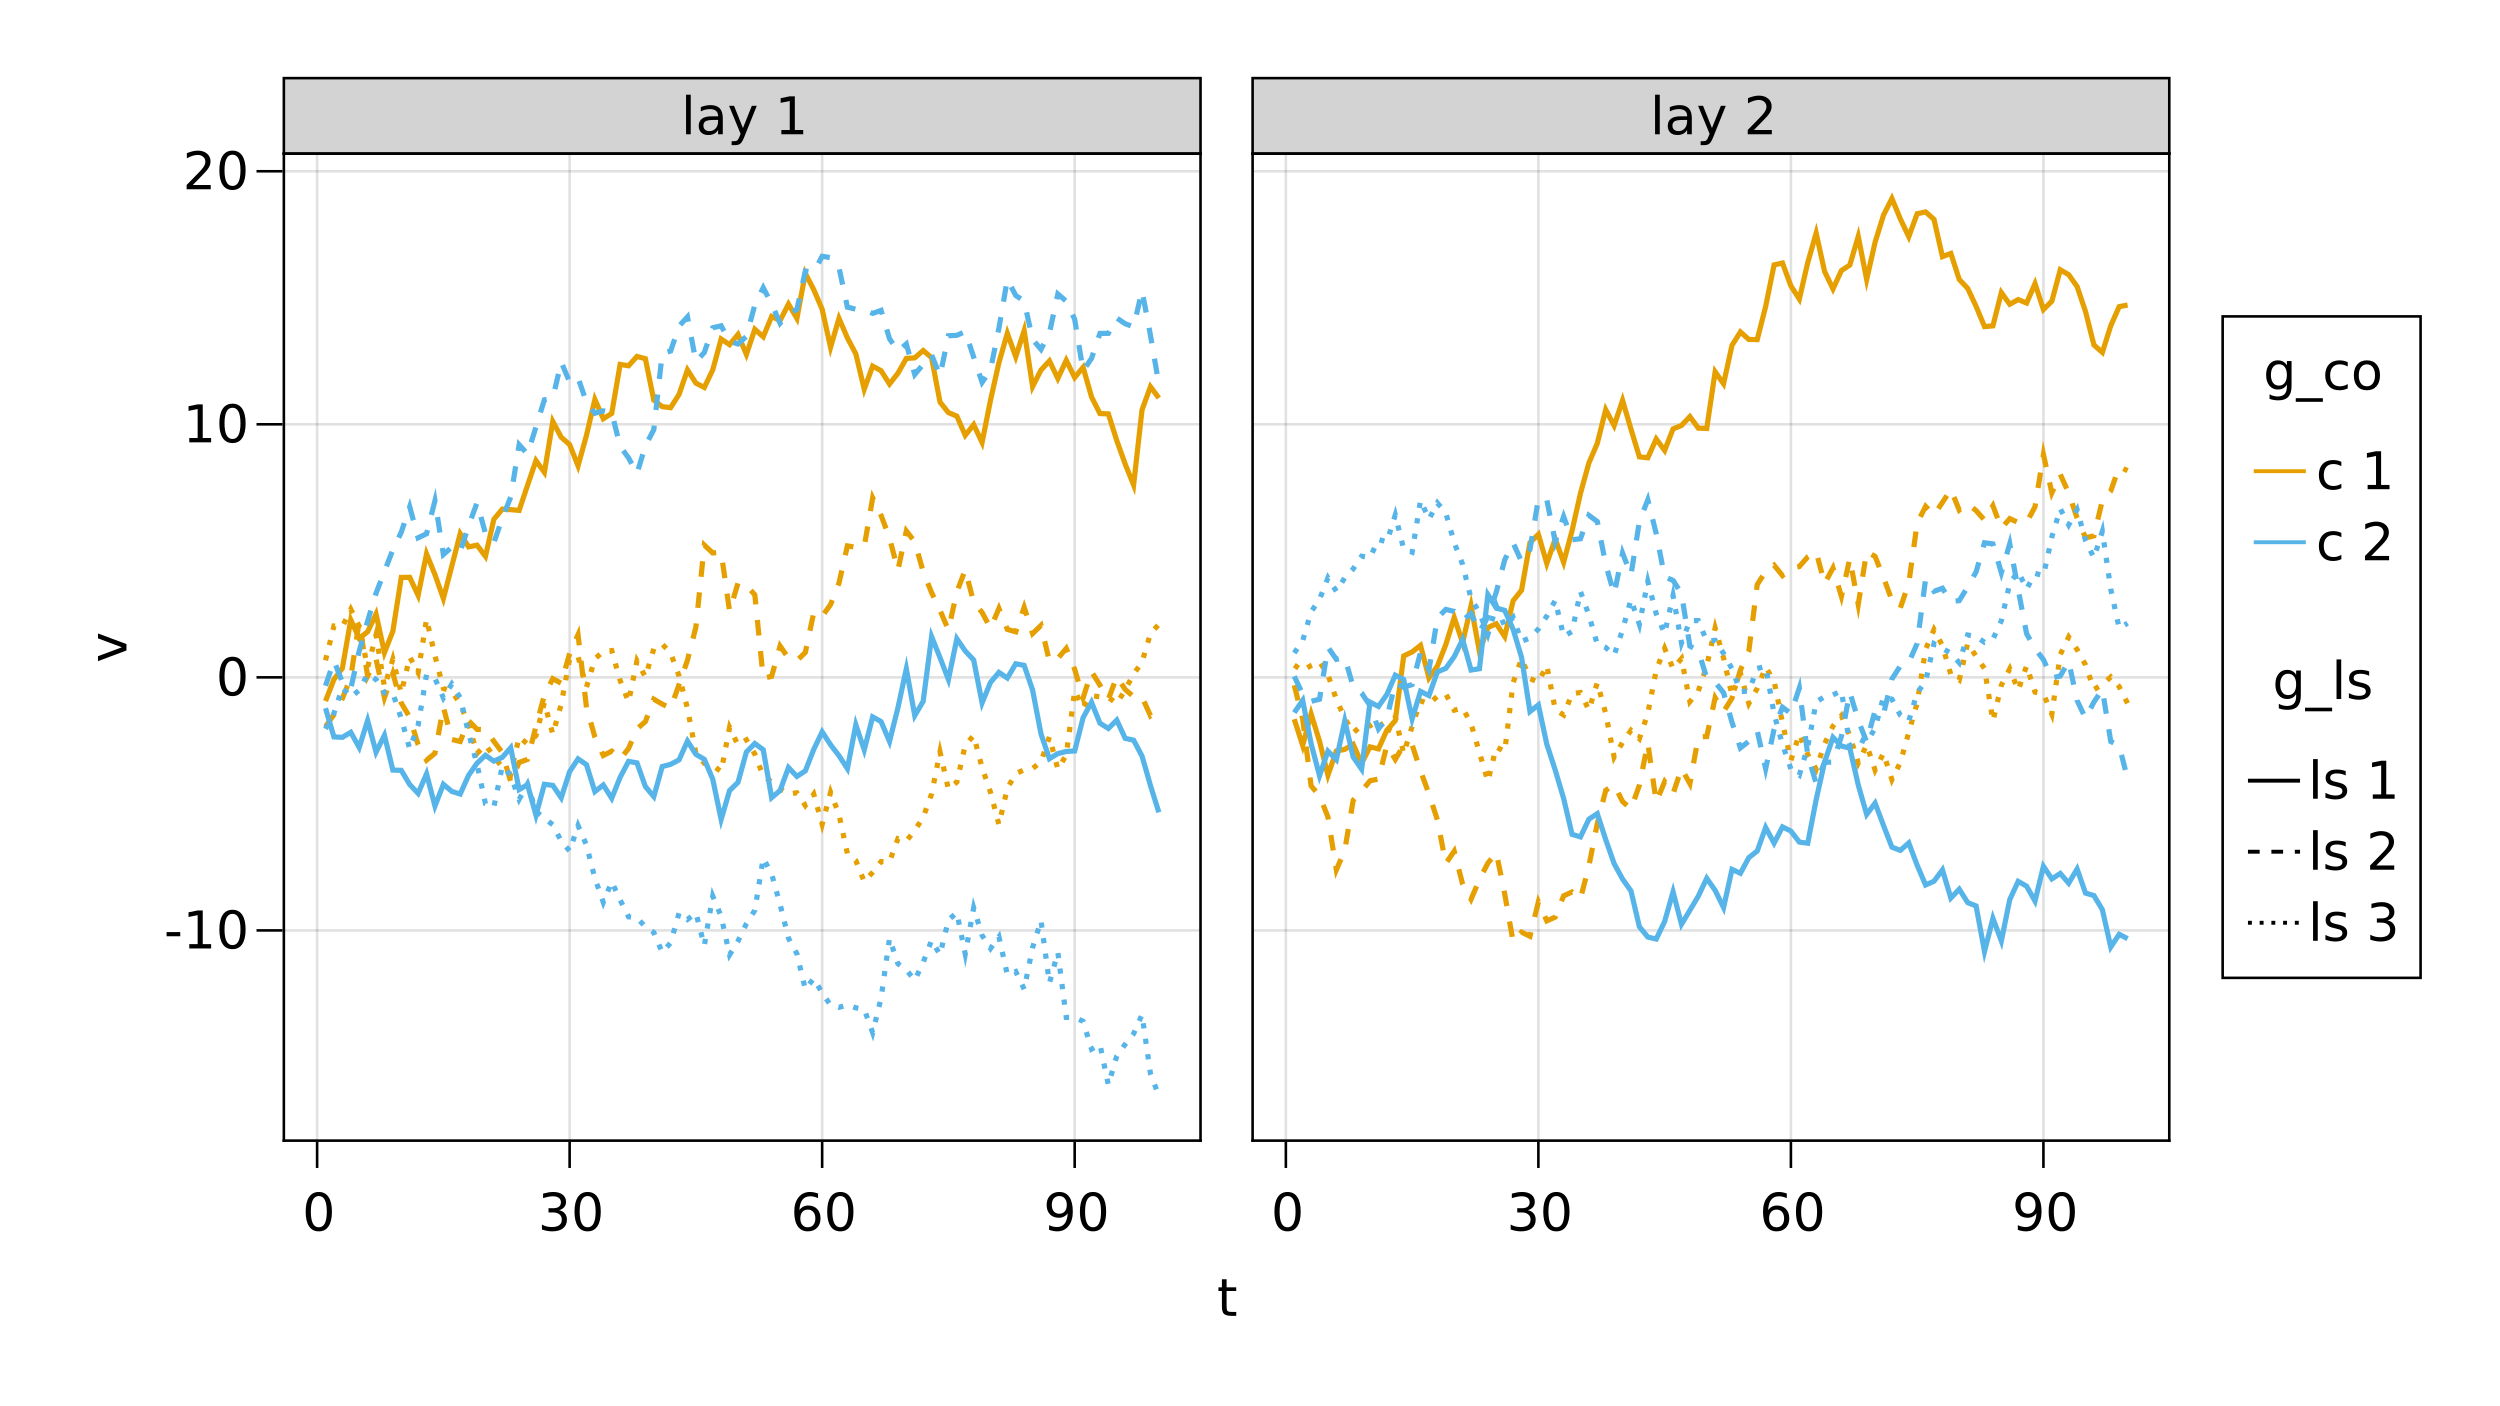 <?xml version="1.0" encoding="UTF-8"?>
<svg xmlns="http://www.w3.org/2000/svg" xmlns:xlink="http://www.w3.org/1999/xlink" width="960pt" height="540pt" viewBox="0 0 960 540" version="1.1">
<defs>
<g>
<symbol overflow="visible" id="glyph0-0">
<path style="stroke:none;" d="M 1 3.531 L 1 -14.109 L 11 -14.109 L 11 3.531 Z M 2.125 2.422 L 9.891 2.422 L 9.891 -12.984 L 2.125 -12.984 Z M 2.125 2.422 "/>
</symbol>
<symbol overflow="visible" id="glyph0-1">
<path style="stroke:none;" d="M 6.359 -13.281 C 5.336 -13.281 4.57 -12.781 4.062 -11.781 C 3.551 -10.781 3.297 -9.281 3.297 -7.281 C 3.297 -5.281 3.551 -3.781 4.062 -2.781 C 4.57 -1.781 5.336 -1.281 6.359 -1.281 C 7.379 -1.281 8.145 -1.781 8.656 -2.781 C 9.164 -3.781 9.422 -5.281 9.422 -7.281 C 9.422 -9.281 9.164 -10.781 8.656 -11.781 C 8.145 -12.781 7.379 -13.281 6.359 -13.281 Z M 6.359 -14.844 C 7.992 -14.844 9.238 -14.195 10.094 -12.906 C 10.957 -11.613 11.391 -9.738 11.391 -7.281 C 11.391 -4.82 10.957 -2.945 10.094 -1.656 C 9.238 -0.363 7.992 0.281 6.359 0.281 C 4.723 0.281 3.473 -0.363 2.609 -1.656 C 1.742 -2.945 1.312 -4.82 1.312 -7.281 C 1.312 -9.738 1.742 -11.613 2.609 -12.906 C 3.473 -14.195 4.723 -14.844 6.359 -14.844 Z M 6.359 -14.844 "/>
</symbol>
<symbol overflow="visible" id="glyph0-2">
<path style="stroke:none;" d="M 8.109 -7.859 C 9.055 -7.66 9.797 -7.238 10.328 -6.594 C 10.859 -5.957 11.125 -5.172 11.125 -4.234 C 11.125 -2.797 10.629 -1.68 9.641 -0.891 C 8.648 -0.109 7.242 0.281 5.422 0.281 C 4.805 0.281 4.176 0.219 3.531 0.094 C 2.883 -0.02 2.219 -0.195 1.531 -0.438 L 1.531 -2.344 C 2.07 -2.02 2.664 -1.773 3.312 -1.609 C 3.969 -1.453 4.648 -1.375 5.359 -1.375 C 6.598 -1.375 7.539 -1.617 8.188 -2.109 C 8.832 -2.598 9.156 -3.305 9.156 -4.234 C 9.156 -5.098 8.852 -5.77 8.25 -6.25 C 7.656 -6.738 6.82 -6.984 5.75 -6.984 L 4.047 -6.984 L 4.047 -8.609 L 5.828 -8.609 C 6.797 -8.609 7.535 -8.801 8.047 -9.188 C 8.555 -9.57 8.812 -10.129 8.812 -10.859 C 8.812 -11.609 8.547 -12.18 8.016 -12.578 C 7.492 -12.984 6.738 -13.188 5.75 -13.188 C 5.207 -13.188 4.625 -13.125 4 -13 C 3.383 -12.883 2.707 -12.707 1.969 -12.469 L 1.969 -14.219 C 2.719 -14.426 3.414 -14.582 4.062 -14.688 C 4.719 -14.789 5.336 -14.844 5.922 -14.844 C 7.422 -14.844 8.602 -14.5 9.469 -13.812 C 10.344 -13.133 10.781 -12.219 10.781 -11.062 C 10.781 -10.258 10.547 -9.578 10.078 -9.016 C 9.617 -8.461 8.961 -8.078 8.109 -7.859 Z M 8.109 -7.859 "/>
</symbol>
<symbol overflow="visible" id="glyph0-3">
<path style="stroke:none;" d="M 6.609 -8.078 C 5.723 -8.078 5.02 -7.773 4.5 -7.172 C 3.977 -6.566 3.719 -5.734 3.719 -4.672 C 3.719 -3.629 3.977 -2.801 4.5 -2.188 C 5.02 -1.582 5.723 -1.281 6.609 -1.281 C 7.492 -1.281 8.191 -1.582 8.703 -2.188 C 9.223 -2.801 9.484 -3.629 9.484 -4.672 C 9.484 -5.734 9.223 -6.566 8.703 -7.172 C 8.191 -7.773 7.492 -8.078 6.609 -8.078 Z M 10.516 -14.266 L 10.516 -12.469 C 10.023 -12.695 9.523 -12.875 9.016 -13 C 8.516 -13.125 8.016 -13.188 7.516 -13.188 C 6.211 -13.188 5.219 -12.742 4.531 -11.859 C 3.844 -10.984 3.453 -9.656 3.359 -7.875 C 3.742 -8.445 4.223 -8.883 4.797 -9.188 C 5.379 -9.488 6.02 -9.641 6.719 -9.641 C 8.188 -9.641 9.344 -9.191 10.188 -8.297 C 11.039 -7.41 11.469 -6.203 11.469 -4.672 C 11.469 -3.18 11.023 -1.984 10.141 -1.078 C 9.254 -0.172 8.078 0.281 6.609 0.281 C 4.922 0.281 3.629 -0.363 2.734 -1.656 C 1.836 -2.945 1.391 -4.82 1.391 -7.281 C 1.391 -9.582 1.938 -11.414 3.031 -12.781 C 4.125 -14.156 5.594 -14.844 7.438 -14.844 C 7.938 -14.844 8.438 -14.789 8.938 -14.688 C 9.445 -14.594 9.973 -14.453 10.516 -14.266 Z M 10.516 -14.266 "/>
</symbol>
<symbol overflow="visible" id="glyph0-4">
<path style="stroke:none;" d="M 2.203 -0.297 L 2.203 -2.094 C 2.691 -1.863 3.191 -1.688 3.703 -1.562 C 4.211 -1.438 4.711 -1.375 5.203 -1.375 C 6.504 -1.375 7.492 -1.812 8.172 -2.688 C 8.859 -3.562 9.254 -4.895 9.359 -6.688 C 8.984 -6.125 8.504 -5.691 7.922 -5.391 C 7.336 -5.086 6.695 -4.938 6 -4.938 C 4.539 -4.938 3.383 -5.379 2.531 -6.266 C 1.688 -7.148 1.266 -8.359 1.266 -9.891 C 1.266 -11.379 1.707 -12.578 2.594 -13.484 C 3.477 -14.391 4.656 -14.844 6.125 -14.844 C 7.812 -14.844 9.098 -14.195 9.984 -12.906 C 10.867 -11.613 11.312 -9.738 11.312 -7.281 C 11.312 -4.977 10.766 -3.141 9.672 -1.766 C 8.586 -0.398 7.125 0.281 5.281 0.281 C 4.789 0.281 4.289 0.227 3.781 0.125 C 3.27 0.031 2.742 -0.109 2.203 -0.297 Z M 6.125 -6.484 C 7.008 -6.484 7.707 -6.785 8.219 -7.391 C 8.738 -7.992 9 -8.828 9 -9.891 C 9 -10.93 8.738 -11.754 8.219 -12.359 C 7.707 -12.973 7.008 -13.281 6.125 -13.281 C 5.238 -13.281 4.535 -12.973 4.016 -12.359 C 3.504 -11.754 3.25 -10.93 3.25 -9.891 C 3.25 -8.828 3.504 -7.992 4.016 -7.391 C 4.535 -6.785 5.238 -6.484 6.125 -6.484 Z M 6.125 -6.484 "/>
</symbol>
<symbol overflow="visible" id="glyph0-5">
<path style="stroke:none;" d="M 0.984 -6.281 L 6.234 -6.281 L 6.234 -4.672 L 0.984 -4.672 Z M 0.984 -6.281 "/>
</symbol>
<symbol overflow="visible" id="glyph0-6">
<path style="stroke:none;" d="M 2.484 -1.656 L 5.703 -1.656 L 5.703 -12.781 L 2.203 -12.078 L 2.203 -13.875 L 5.688 -14.578 L 7.656 -14.578 L 7.656 -1.656 L 10.875 -1.656 L 10.875 0 L 2.484 0 Z M 2.484 -1.656 "/>
</symbol>
<symbol overflow="visible" id="glyph0-7">
<path style="stroke:none;" d="M 3.844 -1.656 L 10.719 -1.656 L 10.719 0 L 1.469 0 L 1.469 -1.656 C 2.219 -2.438 3.238 -3.477 4.531 -4.781 C 5.82 -6.082 6.633 -6.926 6.969 -7.312 C 7.594 -8.02 8.031 -8.617 8.281 -9.109 C 8.531 -9.598 8.656 -10.082 8.656 -10.562 C 8.656 -11.332 8.383 -11.961 7.844 -12.453 C 7.301 -12.941 6.594 -13.188 5.719 -13.188 C 5.102 -13.188 4.453 -13.078 3.766 -12.859 C 3.078 -12.648 2.344 -12.328 1.562 -11.891 L 1.562 -13.875 C 2.352 -14.195 3.094 -14.438 3.781 -14.594 C 4.477 -14.758 5.113 -14.844 5.688 -14.844 C 7.195 -14.844 8.398 -14.461 9.297 -13.703 C 10.191 -12.953 10.641 -11.945 10.641 -10.688 C 10.641 -10.082 10.523 -9.508 10.297 -8.969 C 10.078 -8.438 9.672 -7.805 9.078 -7.078 C 8.922 -6.891 8.406 -6.344 7.531 -5.438 C 6.656 -4.539 5.426 -3.281 3.844 -1.656 Z M 3.844 -1.656 "/>
</symbol>
<symbol overflow="visible" id="glyph0-8">
<path style="stroke:none;" d="M 1.891 -15.203 L 3.688 -15.203 L 3.688 0 L 1.891 0 Z M 1.891 -15.203 "/>
</symbol>
<symbol overflow="visible" id="glyph0-9">
<path style="stroke:none;" d="M 6.859 -5.5 C 5.398 -5.5 4.391 -5.332 3.828 -5 C 3.273 -4.664 3 -4.098 3 -3.297 C 3 -2.66 3.207 -2.156 3.625 -1.781 C 4.051 -1.406 4.625 -1.219 5.344 -1.219 C 6.344 -1.219 7.141 -1.57 7.734 -2.281 C 8.336 -2.988 8.641 -3.926 8.641 -5.094 L 8.641 -5.5 Z M 10.438 -6.234 L 10.438 0 L 8.641 0 L 8.641 -1.656 C 8.234 -1 7.723 -0.508 7.109 -0.188 C 6.492 0.125 5.742 0.281 4.859 0.281 C 3.742 0.281 2.852 -0.031 2.188 -0.656 C 1.531 -1.289 1.203 -2.133 1.203 -3.188 C 1.203 -4.414 1.613 -5.344 2.438 -5.969 C 3.258 -6.594 4.488 -6.906 6.125 -6.906 L 8.641 -6.906 L 8.641 -7.078 C 8.641 -7.91 8.367 -8.551 7.828 -9 C 7.285 -9.445 6.52 -9.672 5.531 -9.672 C 4.906 -9.672 4.297 -9.598 3.703 -9.453 C 3.117 -9.305 2.551 -9.082 2 -8.781 L 2 -10.438 C 2.656 -10.695 3.289 -10.891 3.906 -11.016 C 4.531 -11.141 5.133 -11.203 5.719 -11.203 C 7.301 -11.203 8.484 -10.789 9.266 -9.969 C 10.047 -9.145 10.438 -7.898 10.438 -6.234 Z M 10.438 -6.234 "/>
</symbol>
<symbol overflow="visible" id="glyph0-10">
<path style="stroke:none;" d="M 6.438 1.016 C 5.926 2.316 5.43 3.164 4.953 3.562 C 4.473 3.957 3.828 4.156 3.016 4.156 L 1.578 4.156 L 1.578 2.656 L 2.641 2.656 C 3.129 2.656 3.508 2.535 3.781 2.297 C 4.062 2.066 4.367 1.516 4.703 0.641 L 5.016 -0.172 L 0.594 -10.938 L 2.5 -10.938 L 5.922 -2.391 L 9.344 -10.938 L 11.234 -10.938 Z M 6.438 1.016 "/>
</symbol>
<symbol overflow="visible" id="glyph0-11">
<path style="stroke:none;" d=""/>
</symbol>
<symbol overflow="visible" id="glyph0-12">
<path style="stroke:none;" d="M 3.656 -14.047 L 3.656 -10.938 L 7.359 -10.938 L 7.359 -9.547 L 3.656 -9.547 L 3.656 -3.609 C 3.656 -2.711 3.773 -2.133 4.016 -1.875 C 4.266 -1.625 4.766 -1.5 5.516 -1.5 L 7.359 -1.5 L 7.359 0 L 5.516 0 C 4.129 0 3.172 -0.254 2.641 -0.766 C 2.117 -1.285 1.859 -2.234 1.859 -3.609 L 1.859 -9.547 L 0.531 -9.547 L 0.531 -10.938 L 1.859 -10.938 L 1.859 -14.047 Z M 3.656 -14.047 "/>
</symbol>
<symbol overflow="visible" id="glyph0-13">
<path style="stroke:none;" d="M 9.078 -5.594 C 9.078 -6.895 8.805 -7.906 8.266 -8.625 C 7.734 -9.344 6.984 -9.703 6.016 -9.703 C 5.055 -9.703 4.305 -9.344 3.766 -8.625 C 3.223 -7.906 2.953 -6.895 2.953 -5.594 C 2.953 -4.301 3.223 -3.297 3.766 -2.578 C 4.305 -1.859 5.055 -1.5 6.016 -1.5 C 6.984 -1.5 7.734 -1.859 8.266 -2.578 C 8.805 -3.297 9.078 -4.301 9.078 -5.594 Z M 10.875 -1.359 C 10.875 0.504 10.461 1.891 9.641 2.797 C 8.816 3.703 7.551 4.156 5.844 4.156 C 5.207 4.156 4.609 4.109 4.047 4.016 C 3.492 3.922 2.953 3.773 2.422 3.578 L 2.422 1.844 C 2.953 2.125 3.473 2.332 3.984 2.469 C 4.492 2.602 5.02 2.672 5.562 2.672 C 6.738 2.672 7.617 2.363 8.203 1.75 C 8.785 1.133 9.078 0.207 9.078 -1.031 L 9.078 -1.922 C 8.711 -1.273 8.238 -0.789 7.656 -0.469 C 7.07 -0.156 6.379 0 5.578 0 C 4.234 0 3.148 -0.508 2.328 -1.531 C 1.516 -2.551 1.109 -3.906 1.109 -5.594 C 1.109 -7.289 1.516 -8.648 2.328 -9.672 C 3.148 -10.691 4.234 -11.203 5.578 -11.203 C 6.379 -11.203 7.07 -11.039 7.656 -10.719 C 8.238 -10.406 8.711 -9.926 9.078 -9.281 L 9.078 -10.938 L 10.875 -10.938 Z M 10.875 -1.359 "/>
</symbol>
<symbol overflow="visible" id="glyph0-14">
<path style="stroke:none;" d="M 10.203 3.328 L 10.203 4.719 L -0.203 4.719 L -0.203 3.328 Z M 10.203 3.328 "/>
</symbol>
<symbol overflow="visible" id="glyph0-15">
<path style="stroke:none;" d="M 9.75 -10.516 L 9.75 -8.844 C 9.25 -9.125 8.742 -9.332 8.234 -9.469 C 7.723 -9.602 7.207 -9.672 6.688 -9.672 C 5.52 -9.672 4.613 -9.301 3.969 -8.562 C 3.32 -7.832 3 -6.797 3 -5.453 C 3 -4.117 3.32 -3.082 3.969 -2.344 C 4.613 -1.602 5.52 -1.234 6.688 -1.234 C 7.207 -1.234 7.723 -1.301 8.234 -1.438 C 8.742 -1.582 9.25 -1.797 9.75 -2.078 L 9.75 -0.422 C 9.25 -0.18 8.727 -0.004 8.188 0.109 C 7.656 0.223 7.086 0.281 6.484 0.281 C 4.836 0.281 3.531 -0.234 2.562 -1.266 C 1.594 -2.305 1.109 -3.703 1.109 -5.453 C 1.109 -7.242 1.598 -8.648 2.578 -9.672 C 3.555 -10.691 4.898 -11.203 6.609 -11.203 C 7.16 -11.203 7.695 -11.145 8.219 -11.031 C 8.75 -10.914 9.258 -10.742 9.75 -10.516 Z M 9.75 -10.516 "/>
</symbol>
<symbol overflow="visible" id="glyph0-16">
<path style="stroke:none;" d="M 6.125 -9.672 C 5.156 -9.672 4.391 -9.297 3.828 -8.547 C 3.273 -7.797 3 -6.766 3 -5.453 C 3 -4.148 3.273 -3.117 3.828 -2.359 C 4.391 -1.609 5.156 -1.234 6.125 -1.234 C 7.082 -1.234 7.836 -1.609 8.391 -2.359 C 8.953 -3.117 9.234 -4.148 9.234 -5.453 C 9.234 -6.754 8.953 -7.781 8.391 -8.531 C 7.836 -9.289 7.082 -9.672 6.125 -9.672 Z M 6.125 -11.203 C 7.688 -11.203 8.91 -10.691 9.797 -9.672 C 10.691 -8.66 11.141 -7.254 11.141 -5.453 C 11.141 -3.672 10.691 -2.27 9.797 -1.25 C 8.91 -0.227 7.688 0.281 6.125 0.281 C 4.551 0.281 3.32 -0.227 2.438 -1.25 C 1.551 -2.27 1.109 -3.672 1.109 -5.453 C 1.109 -7.254 1.551 -8.66 2.438 -9.672 C 3.32 -10.691 4.551 -11.203 6.125 -11.203 Z M 6.125 -11.203 "/>
</symbol>
<symbol overflow="visible" id="glyph0-17">
<path style="stroke:none;" d="M 8.859 -10.609 L 8.859 -8.922 C 8.348 -9.18 7.816 -9.375 7.266 -9.5 C 6.723 -9.633 6.16 -9.703 5.578 -9.703 C 4.68 -9.703 4.008 -9.562 3.562 -9.281 C 3.125 -9.008 2.906 -8.602 2.906 -8.062 C 2.906 -7.645 3.062 -7.316 3.375 -7.078 C 3.695 -6.836 4.336 -6.609 5.297 -6.391 L 5.922 -6.266 C 7.191 -5.984 8.094 -5.594 8.625 -5.094 C 9.164 -4.602 9.438 -3.91 9.438 -3.016 C 9.438 -2.004 9.035 -1.203 8.234 -0.609 C 7.43 -0.016 6.328 0.281 4.922 0.281 C 4.336 0.281 3.727 0.223 3.094 0.109 C 2.457 -0.004 1.785 -0.176 1.078 -0.406 L 1.078 -2.25 C 1.742 -1.906 2.398 -1.645 3.047 -1.469 C 3.691 -1.301 4.332 -1.219 4.969 -1.219 C 5.812 -1.219 6.457 -1.363 6.906 -1.656 C 7.363 -1.945 7.594 -2.352 7.594 -2.875 C 7.594 -3.363 7.426 -3.738 7.094 -4 C 6.77 -4.258 6.051 -4.508 4.938 -4.75 L 4.312 -4.906 C 3.195 -5.133 2.391 -5.488 1.891 -5.969 C 1.398 -6.457 1.156 -7.129 1.156 -7.984 C 1.156 -9.004 1.52 -9.797 2.25 -10.359 C 2.977 -10.922 4.016 -11.203 5.359 -11.203 C 6.023 -11.203 6.648 -11.148 7.234 -11.047 C 7.816 -10.953 8.359 -10.805 8.859 -10.609 Z M 8.859 -10.609 "/>
</symbol>
<symbol overflow="visible" id="glyph1-0">
<path style="stroke:none;" d="M 3.531 -1 L -14.109 -1 L -14.109 -11 L 3.531 -11 Z M 2.422 -2.125 L 2.422 -9.891 L -12.984 -9.891 L -12.984 -2.125 Z M 2.422 -2.125 "/>
</symbol>
<symbol overflow="visible" id="glyph1-1">
<path style="stroke:none;" d="M -10.938 -0.594 L -10.938 -2.5 L -1.766 -5.922 L -10.938 -9.344 L -10.938 -11.234 L 0 -7.141 L 0 -4.703 Z M -10.938 -0.594 "/>
</symbol>
</g>
<clipPath id="clip1">
  <path d="M 109 76 L 461 76 L 461 298 L 109 298 Z M 109 76 "/>
</clipPath>
<clipPath id="clip2">
  <path d="M 109 162 L 461 162 L 461 329 L 109 329 Z M 109 162 "/>
</clipPath>
<clipPath id="clip3">
  <path d="M 109 205 L 461 205 L 461 367 L 109 367 Z M 109 205 "/>
</clipPath>
<clipPath id="clip4">
  <path d="M 109 216 L 461 216 L 461 343 L 109 343 Z M 109 216 "/>
</clipPath>
<clipPath id="clip5">
  <path d="M 109 70 L 461 70 L 461 293 L 109 293 Z M 109 70 "/>
</clipPath>
<clipPath id="clip6">
  <path d="M 109 230 L 461 230 L 461 438 L 109 438 Z M 109 230 "/>
</clipPath>
<clipPath id="clip7">
  <path d="M 481 59 L 833 59 L 833 326 L 481 326 Z M 481 59 "/>
</clipPath>
<clipPath id="clip8">
  <path d="M 481 146 L 833 146 L 833 390 L 481 390 Z M 481 146 "/>
</clipPath>
<clipPath id="clip9">
  <path d="M 481 212 L 833 212 L 833 329 L 481 329 Z M 481 212 "/>
</clipPath>
<clipPath id="clip10">
  <path d="M 481 200 L 833 200 L 833 394 L 481 394 Z M 481 200 "/>
</clipPath>
<clipPath id="clip11">
  <path d="M 481 163 L 833 163 L 833 330 L 481 330 Z M 481 163 "/>
</clipPath>
<clipPath id="clip12">
  <path d="M 481 163 L 833 163 L 833 326 L 481 326 Z M 481 163 "/>
</clipPath>
</defs>
<g id="surface17">
<rect x="0" y="0" width="960" height="540" style="fill:rgb(100%,100%,100%);fill-opacity:1;stroke:none;"/>
<path style=" stroke:none;fill-rule:nonzero;fill:rgb(100%,100%,100%);fill-opacity:1;" d="M 109 438 L 461 438 L 461 59 L 109 59 Z M 109 438 "/>
<path style=" stroke:none;fill-rule:nonzero;fill:rgb(100%,100%,100%);fill-opacity:1;" d="M 481 438 L 833 438 L 833 59 L 481 59 Z M 481 438 "/>
<path style="fill:none;stroke-width:1;stroke-linecap:butt;stroke-linejoin:miter;stroke:rgb(0%,0%,0%);stroke-opacity:0.12;stroke-miterlimit:10;" d="M 121.77 438 L 121.77 59 M 218.738 438 L 218.738 59 M 315.707 438 L 315.707 59 M 412.676 438 L 412.676 59 "/>
<path style="fill:none;stroke-width:1;stroke-linecap:butt;stroke-linejoin:miter;stroke:rgb(0%,0%,0%);stroke-opacity:0.12;stroke-miterlimit:10;" d="M 109 357.277 L 461 357.277 M 109 260.105 L 461 260.105 M 109 162.934 L 461 162.934 M 109 65.762 L 461 65.762 "/>
<path style="fill:none;stroke-width:1;stroke-linecap:butt;stroke-linejoin:miter;stroke:rgb(0%,0%,0%);stroke-opacity:0.12;stroke-miterlimit:10;" d="M 493.77 438 L 493.77 59 M 590.738 438 L 590.738 59 M 687.707 438 L 687.707 59 M 784.676 438 L 784.676 59 "/>
<path style="fill:none;stroke-width:1;stroke-linecap:butt;stroke-linejoin:miter;stroke:rgb(0%,0%,0%);stroke-opacity:0.12;stroke-miterlimit:10;" d="M 481 357.277 L 833 357.277 M 481 260.105 L 833 260.105 M 481 162.934 L 833 162.934 M 481 65.762 L 833 65.762 "/>
<g style="fill:rgb(0%,0%,0%);fill-opacity:1;">
  <use xlink:href="#glyph0-1" x="116.07" y="472.562"/>
</g>
<g style="fill:rgb(0%,0%,0%);fill-opacity:1;">
  <use xlink:href="#glyph0-2" x="206.574" y="472.562"/>
</g>
<g style="fill:rgb(0%,0%,0%);fill-opacity:1;">
  <use xlink:href="#glyph0-1" x="219.301" y="472.562"/>
</g>
<g style="fill:rgb(0%,0%,0%);fill-opacity:1;">
  <use xlink:href="#glyph0-3" x="303.609" y="472.562"/>
</g>
<g style="fill:rgb(0%,0%,0%);fill-opacity:1;">
  <use xlink:href="#glyph0-1" x="316.332" y="472.562"/>
</g>
<g style="fill:rgb(0%,0%,0%);fill-opacity:1;">
  <use xlink:href="#glyph0-4" x="400.645" y="472.562"/>
</g>
<g style="fill:rgb(0%,0%,0%);fill-opacity:1;">
  <use xlink:href="#glyph0-1" x="413.371" y="472.562"/>
</g>
<g style="fill:rgb(0%,0%,0%);fill-opacity:1;">
  <use xlink:href="#glyph0-5" x="62.98" y="364.199"/>
</g>
<g style="fill:rgb(0%,0%,0%);fill-opacity:1;">
  <use xlink:href="#glyph0-6" x="70.195" y="364.199"/>
</g>
<g style="fill:rgb(0%,0%,0%);fill-opacity:1;">
  <use xlink:href="#glyph0-1" x="82.922" y="364.199"/>
</g>
<g style="fill:rgb(0%,0%,0%);fill-opacity:1;">
  <use xlink:href="#glyph0-1" x="82.922" y="267.027"/>
</g>
<g style="fill:rgb(0%,0%,0%);fill-opacity:1;">
  <use xlink:href="#glyph0-6" x="70.195" y="169.855"/>
</g>
<g style="fill:rgb(0%,0%,0%);fill-opacity:1;">
  <use xlink:href="#glyph0-1" x="82.922" y="169.855"/>
</g>
<g style="fill:rgb(0%,0%,0%);fill-opacity:1;">
  <use xlink:href="#glyph0-7" x="70.195" y="72.684"/>
</g>
<g style="fill:rgb(0%,0%,0%);fill-opacity:1;">
  <use xlink:href="#glyph0-1" x="82.922" y="72.684"/>
</g>
<g style="fill:rgb(0%,0%,0%);fill-opacity:1;">
  <use xlink:href="#glyph0-1" x="488.07" y="472.562"/>
</g>
<g style="fill:rgb(0%,0%,0%);fill-opacity:1;">
  <use xlink:href="#glyph0-2" x="578.574" y="472.562"/>
</g>
<g style="fill:rgb(0%,0%,0%);fill-opacity:1;">
  <use xlink:href="#glyph0-1" x="591.301" y="472.562"/>
</g>
<g style="fill:rgb(0%,0%,0%);fill-opacity:1;">
  <use xlink:href="#glyph0-3" x="675.609" y="472.562"/>
</g>
<g style="fill:rgb(0%,0%,0%);fill-opacity:1;">
  <use xlink:href="#glyph0-1" x="688.332" y="472.562"/>
</g>
<g style="fill:rgb(0%,0%,0%);fill-opacity:1;">
  <use xlink:href="#glyph0-4" x="772.645" y="472.562"/>
</g>
<g style="fill:rgb(0%,0%,0%);fill-opacity:1;">
  <use xlink:href="#glyph0-1" x="785.371" y="472.562"/>
</g>
<path style="fill-rule:nonzero;fill:rgb(82.745%,82.745%,82.745%);fill-opacity:1;stroke-width:1;stroke-linecap:butt;stroke-linejoin:miter;stroke:rgb(0%,0%,0%);stroke-opacity:1;stroke-miterlimit:10;" d="M 109 59 L 461 59 L 461 30 L 109 30 Z M 109 59 "/>
<g style="fill:rgb(0%,0%,0%);fill-opacity:1;">
  <use xlink:href="#glyph0-8" x="261.555" y="51.566"/>
</g>
<g style="fill:rgb(0%,0%,0%);fill-opacity:1;">
  <use xlink:href="#glyph0-9" x="267.109" y="51.566"/>
</g>
<g style="fill:rgb(0%,0%,0%);fill-opacity:1;">
  <use xlink:href="#glyph0-10" x="279.367" y="51.566"/>
</g>
<g style="fill:rgb(0%,0%,0%);fill-opacity:1;">
  <use xlink:href="#glyph0-11" x="291.203" y="51.566"/>
</g>
<g style="fill:rgb(0%,0%,0%);fill-opacity:1;">
  <use xlink:href="#glyph0-6" x="297.559" y="51.566"/>
</g>
<path style="fill-rule:nonzero;fill:rgb(82.745%,82.745%,82.745%);fill-opacity:1;stroke-width:1;stroke-linecap:butt;stroke-linejoin:miter;stroke:rgb(0%,0%,0%);stroke-opacity:1;stroke-miterlimit:10;" d="M 481 59 L 833 59 L 833 30 L 481 30 Z M 481 59 "/>
<g style="fill:rgb(0%,0%,0%);fill-opacity:1;">
  <use xlink:href="#glyph0-8" x="633.656" y="51.566"/>
</g>
<g style="fill:rgb(0%,0%,0%);fill-opacity:1;">
  <use xlink:href="#glyph0-9" x="639.215" y="51.566"/>
</g>
<g style="fill:rgb(0%,0%,0%);fill-opacity:1;">
  <use xlink:href="#glyph0-10" x="651.469" y="51.566"/>
</g>
<g style="fill:rgb(0%,0%,0%);fill-opacity:1;">
  <use xlink:href="#glyph0-11" x="663.305" y="51.566"/>
</g>
<g style="fill:rgb(0%,0%,0%);fill-opacity:1;">
  <use xlink:href="#glyph0-7" x="669.664" y="51.566"/>
</g>
<g style="fill:rgb(0%,0%,0%);fill-opacity:1;">
  <use xlink:href="#glyph0-12" x="467.355" y="505.281"/>
</g>
<g style="fill:rgb(0%,0%,0%);fill-opacity:1;">
  <use xlink:href="#glyph1-1" x="48.566" y="254.48"/>
</g>
<g clip-path="url(#clip1)" clip-rule="nonzero">
<path style="fill:none;stroke-width:2;stroke-linecap:butt;stroke-linejoin:miter;stroke:rgb(90.196%,62.353%,0%);stroke-opacity:1;stroke-miterlimit:10;" d="M 125 269.211 L 128.23 260.871 L 131.465 256.617 L 134.695 238.008 L 137.93 245.121 L 141.16 242.602 L 144.395 235.789 L 147.625 250.602 L 150.859 242.383 L 154.09 221.723 L 157.324 221.703 L 160.555 228.637 L 163.789 212.684 L 167.02 220.66 L 170.254 229.844 L 173.484 217.402 L 176.719 204.926 L 179.949 210 L 183.184 209.336 L 186.414 213.645 L 189.645 199.395 L 192.879 195.5 L 196.109 195.703 L 199.344 195.992 L 202.574 186.367 L 205.809 176.875 L 209.039 181.387 L 212.273 161.836 L 215.504 167.895 L 218.738 170.723 L 221.969 178.887 L 225.203 167.176 L 228.434 153.383 L 231.668 160.793 L 234.898 158.75 L 238.133 139.938 L 241.363 140.453 L 244.598 136.879 L 247.828 137.746 L 251.062 153.664 L 254.293 156.148 L 257.523 156.543 L 260.758 151.445 L 263.988 142.059 L 267.223 147.113 L 270.453 148.785 L 273.688 142.047 L 276.918 130.172 L 280.152 132.352 L 283.383 128.438 L 286.617 136.105 L 289.848 126.438 L 293.082 129.32 L 296.312 121.527 L 299.547 123.094 L 302.777 116.762 L 306.012 122.285 L 309.242 104.973 L 312.477 111.227 L 315.707 118.758 L 318.938 133.379 L 322.172 122.246 L 325.402 129.766 L 328.637 135.879 L 331.867 149.465 L 335.102 140.582 L 338.332 142.348 L 341.566 147.461 L 344.797 143.336 L 348.031 137.633 L 351.262 137.418 L 354.496 134.598 L 357.727 137.34 L 360.961 154.406 L 364.191 158.434 L 367.426 159.789 L 370.656 167.148 L 373.891 163.07 L 377.121 169.922 L 380.352 153.688 L 383.586 139.238 L 386.816 127.98 L 390.051 137 L 393.281 126.926 L 396.516 148.461 L 399.746 142.09 L 402.98 138.602 L 406.211 145.332 L 409.445 138.363 L 412.676 144.973 L 415.91 141.043 L 419.141 152.395 L 422.375 158.809 L 425.605 158.93 L 428.84 169.172 L 432.07 178.191 L 435.305 186.223 L 438.535 157.418 L 441.77 148.496 L 445 152.84 "/>
</g>
<g clip-path="url(#clip2)" clip-rule="nonzero">
<path style="fill:none;stroke-width:2;stroke-linecap:butt;stroke-linejoin:miter;stroke:rgb(90.196%,62.353%,0%);stroke-opacity:1;stroke-dasharray:6,6;stroke-miterlimit:10;" d="M 125 279.055 L 128.23 274.398 L 131.465 268.227 L 134.695 260.105 L 137.93 238.602 L 141.16 259.625 L 144.395 253.035 L 147.625 267.902 L 150.859 258.602 L 154.09 269.934 L 157.324 275.426 L 160.555 285.934 L 163.789 291.914 L 167.02 289.27 L 170.254 271.48 L 173.484 283.957 L 176.719 284.723 L 179.949 276.719 L 183.184 280.082 L 186.414 280.176 L 189.645 284.652 L 192.879 288.977 L 196.109 300.18 L 199.344 292.785 L 202.574 291.59 L 205.809 278.906 L 209.039 266.93 L 212.273 260.602 L 215.504 262.383 L 218.738 250.961 L 221.969 243.73 L 225.203 271.633 L 228.434 282.988 L 231.668 290.113 L 234.898 288.453 L 238.133 291.516 L 241.363 287.43 L 244.598 279.883 L 247.828 277.09 L 251.062 268.484 L 254.293 270.383 L 257.523 271.941 L 260.758 262.898 L 263.988 253.539 L 267.223 240.785 L 270.453 209.301 L 273.688 212.336 L 276.918 212.043 L 280.152 234.707 L 283.383 223.906 L 286.617 224.797 L 289.848 228.398 L 293.082 260.469 L 296.312 259.707 L 299.547 248.066 L 302.777 252.723 L 306.012 253.699 L 309.242 250.539 L 312.477 235.254 L 315.707 236.66 L 318.938 232.148 L 322.172 223.863 L 325.402 209.629 L 328.637 210.148 L 331.867 209.867 L 335.102 191.184 L 338.332 197.883 L 341.566 206.566 L 344.797 218.945 L 348.031 203.879 L 351.262 208.047 L 354.496 219.492 L 357.727 227.559 L 360.961 234.332 L 364.191 241.875 L 367.426 227.258 L 370.656 218.84 L 373.891 231.234 L 377.121 235.172 L 380.352 241.258 L 383.586 233.637 L 386.816 241.684 L 390.051 242.613 L 393.281 233.203 L 396.516 243.285 L 399.746 240.145 L 402.98 253.965 L 406.211 252.828 L 409.445 248.992 L 412.676 257.023 L 415.91 267.965 L 419.141 257.887 L 422.375 263.102 L 425.605 268.516 L 428.84 259.844 L 432.07 264.758 L 435.305 267.516 L 438.535 267.648 L 441.77 274.809 L 445 271.977 "/>
</g>
<g clip-path="url(#clip3)" clip-rule="nonzero">
<path style="fill:none;stroke-width:2;stroke-linecap:butt;stroke-linejoin:miter;stroke:rgb(90.196%,62.353%,0%);stroke-opacity:1;stroke-dasharray:2,4;stroke-miterlimit:10;" d="M 125 253.57 L 128.23 240.398 L 131.465 240.695 L 134.695 233.945 L 137.93 240.496 L 141.16 256.316 L 144.395 243.812 L 147.625 263.754 L 150.859 253.148 L 154.09 266.133 L 157.324 252.27 L 160.555 258.27 L 163.789 237.715 L 167.02 251.789 L 170.254 264.379 L 173.484 265.414 L 176.719 270.324 L 179.949 278.176 L 183.184 289.332 L 186.414 286.066 L 189.645 290.418 L 192.879 294.691 L 196.109 297.32 L 199.344 282.988 L 202.574 285.707 L 205.809 282.445 L 209.039 269.777 L 212.273 281.922 L 215.504 270.465 L 218.738 252.902 L 221.969 252.168 L 225.203 263.891 L 228.434 253.004 L 231.668 250.148 L 234.898 249.816 L 238.133 261.316 L 241.363 269.539 L 244.598 253.758 L 247.828 259.949 L 251.062 249.145 L 254.293 247.336 L 257.523 250.801 L 260.758 259.562 L 263.988 271.988 L 267.223 289.168 L 270.453 293.117 L 273.688 293.93 L 276.918 296.281 L 280.152 279.352 L 283.383 286.062 L 286.617 284.102 L 289.848 289.551 L 293.082 298.008 L 296.312 300.258 L 299.547 302.953 L 302.777 304.867 L 306.012 304.445 L 309.242 309.305 L 312.477 304.922 L 315.707 316.523 L 318.938 304.23 L 322.172 312.789 L 325.402 327.809 L 328.637 330.445 L 331.867 338.551 L 335.102 334.953 L 338.332 330.832 L 341.566 330.926 L 344.797 322.062 L 348.031 322.949 L 351.262 318.906 L 354.496 313.867 L 357.727 304.887 L 360.961 288.73 L 364.191 303.027 L 367.426 300.32 L 370.656 286.09 L 373.891 282.426 L 377.121 294.789 L 380.352 304.227 L 383.586 316.621 L 386.816 302.711 L 390.051 297.035 L 393.281 295.652 L 396.516 295.102 L 399.746 292.527 L 402.98 282.965 L 406.211 295.332 L 409.445 289.957 L 412.676 265.227 L 415.91 271.801 L 419.141 267.16 L 422.375 267.582 L 425.605 267.734 L 428.84 270.203 L 432.07 264.848 L 435.305 258.879 L 438.535 254.27 L 441.77 243.289 L 445 239.77 "/>
</g>
<g clip-path="url(#clip4)" clip-rule="nonzero">
<path style="fill:none;stroke-width:2;stroke-linecap:butt;stroke-linejoin:miter;stroke:rgb(33.725%,70.588%,91.373%);stroke-opacity:1;stroke-miterlimit:10;" d="M 125 271.941 L 128.23 282.973 L 131.465 283.137 L 134.695 281.203 L 137.93 287.031 L 141.16 276.664 L 144.395 288.832 L 147.625 282.336 L 150.859 295.711 L 154.09 295.816 L 157.324 301.246 L 160.555 304.672 L 163.789 297.148 L 167.02 309.52 L 170.254 301.168 L 173.484 303.898 L 176.719 304.906 L 179.949 297.699 L 183.184 293.055 L 186.414 290.027 L 189.645 292.273 L 192.879 290.824 L 196.109 287.125 L 199.344 303.203 L 202.574 301.324 L 205.809 313.043 L 209.039 301.164 L 212.273 301.578 L 215.504 306.352 L 218.738 296.305 L 221.969 291.41 L 225.203 293.629 L 228.434 303.98 L 231.668 301.43 L 234.898 306.539 L 238.133 298.484 L 241.363 292.367 L 244.598 292.938 L 247.828 302.02 L 251.062 305.902 L 254.293 294.359 L 257.523 293.504 L 260.758 291.781 L 263.988 284.566 L 267.223 289.668 L 270.453 291.57 L 273.688 299.184 L 276.918 314.676 L 280.152 303.582 L 283.383 300.434 L 286.617 288.77 L 289.848 285.504 L 293.082 287.902 L 296.312 306.297 L 299.547 303.551 L 302.777 294.738 L 306.012 298.145 L 309.242 296.023 L 312.477 287.773 L 315.707 281.027 L 318.938 285.984 L 322.172 290.188 L 325.402 295.16 L 328.637 278.309 L 331.867 287.965 L 335.102 275.285 L 338.332 277.09 L 341.566 284.727 L 344.797 271.812 L 348.031 256.816 L 351.262 274.797 L 354.496 269.305 L 357.727 244.461 L 360.961 252.527 L 364.191 260.938 L 367.426 245.262 L 370.656 249.988 L 373.891 253.43 L 377.121 269.918 L 380.352 262.039 L 383.586 258.195 L 386.816 260.371 L 390.051 254.895 L 393.281 255.516 L 396.516 264.973 L 399.746 281.844 L 402.98 291.348 L 406.211 289.379 L 409.445 288.559 L 412.676 288.367 L 415.91 275.586 L 419.141 269.664 L 422.375 277.699 L 425.605 279.73 L 428.84 276.527 L 432.07 283.527 L 435.305 284.215 L 438.535 290.32 L 441.77 301.625 L 445 311.941 "/>
</g>
<g clip-path="url(#clip5)" clip-rule="nonzero">
<path style="fill:none;stroke-width:2;stroke-linecap:butt;stroke-linejoin:miter;stroke:rgb(33.725%,70.588%,91.373%);stroke-opacity:1;stroke-dasharray:6,6;stroke-miterlimit:10;" d="M 125 263.336 L 128.23 253.742 L 131.465 261.914 L 134.695 264.457 L 137.93 250.016 L 141.16 238.496 L 144.395 227.812 L 147.625 219.461 L 150.859 211.102 L 154.09 204.371 L 157.324 194.602 L 160.555 206.504 L 163.789 204.969 L 167.02 192.277 L 170.254 212.934 L 173.484 210.117 L 176.719 211.879 L 179.949 201.84 L 183.184 193.082 L 186.414 204.848 L 189.645 208.375 L 192.879 199.047 L 196.109 190.91 L 199.344 170.762 L 202.574 174.387 L 205.809 163.953 L 209.039 153.527 L 212.273 152.945 L 215.504 139 L 218.738 146.695 L 221.969 145.059 L 225.203 154.438 L 228.434 158.699 L 231.668 157.762 L 234.898 158.418 L 238.133 171.34 L 241.363 175.836 L 244.598 181.844 L 247.828 171.184 L 251.062 164.973 L 254.293 135.688 L 257.523 134.789 L 260.758 125.23 L 263.988 121.684 L 267.223 138.844 L 270.453 135.371 L 273.688 125.867 L 276.918 125.102 L 280.152 131.059 L 283.383 132.082 L 286.617 129.188 L 289.848 117.09 L 293.082 110.48 L 296.312 116.723 L 299.547 124.137 L 302.777 120.457 L 306.012 118.809 L 309.242 104.09 L 312.477 104.586 L 315.707 98.418 L 318.938 98.938 L 322.172 102.75 L 325.402 117.957 L 328.637 118.727 L 331.867 118.914 L 335.102 120.34 L 338.332 119.188 L 341.566 130.059 L 344.797 134.898 L 348.031 132.078 L 351.262 143.801 L 354.496 139.895 L 357.727 136.266 L 360.961 144.293 L 364.191 128.93 L 367.426 128.758 L 370.656 127.324 L 373.891 137.133 L 377.121 146.816 L 380.352 142.043 L 383.586 126.008 L 386.816 107.27 L 390.051 113.461 L 393.281 115.605 L 396.516 130.336 L 399.746 134.164 L 402.98 127.844 L 406.211 112.895 L 409.445 115.66 L 412.676 122.59 L 415.91 142.352 L 419.141 137.641 L 422.375 128.039 L 425.605 128.004 L 428.84 122.121 L 432.07 124.309 L 435.305 125.543 L 438.535 111.598 L 441.77 128.711 L 445 147.539 "/>
</g>
<g clip-path="url(#clip6)" clip-rule="nonzero">
<path style="fill:none;stroke-width:2;stroke-linecap:butt;stroke-linejoin:miter;stroke:rgb(33.725%,70.588%,91.373%);stroke-opacity:1;stroke-dasharray:2,4;stroke-miterlimit:10;" d="M 125 279.895 L 128.23 273.934 L 131.465 264.035 L 134.695 267.723 L 137.93 265.055 L 141.16 258.82 L 144.395 260.91 L 147.625 266.031 L 150.859 266.219 L 154.09 275.934 L 157.324 287.535 L 160.555 278.488 L 163.789 259.086 L 167.02 260.492 L 170.254 267.996 L 173.484 262.664 L 176.719 267.938 L 179.949 281.59 L 183.184 293.512 L 186.414 308.629 L 189.645 309.898 L 192.879 294.188 L 196.109 297.691 L 199.344 306.945 L 202.574 301.055 L 205.809 311.586 L 209.039 314.227 L 212.273 316.707 L 215.504 322.957 L 218.738 326.781 L 221.969 317 L 225.203 324.492 L 228.434 337.242 L 231.668 346.512 L 234.898 338.562 L 238.133 345.574 L 241.363 352.047 L 244.598 352.41 L 247.828 355.922 L 251.062 358.066 L 254.293 365.746 L 257.523 362.023 L 260.758 350.602 L 263.988 353.086 L 267.223 350.52 L 270.453 363.152 L 273.688 344.094 L 276.918 351.848 L 280.152 366.656 L 283.383 361.387 L 286.617 354.676 L 289.848 349.551 L 293.082 329.5 L 296.312 335.598 L 299.547 347.246 L 302.777 360.25 L 306.012 366.254 L 309.242 379.898 L 312.477 375.672 L 315.707 381.281 L 318.938 385.969 L 322.172 386.816 L 325.402 385.941 L 328.637 387.008 L 331.867 387.566 L 335.102 396.535 L 338.332 383.25 L 341.566 360.336 L 344.797 370.062 L 348.031 372.438 L 351.262 376.434 L 354.496 369.535 L 357.727 361.07 L 360.961 366.637 L 364.191 353.266 L 367.426 350.438 L 370.656 366.348 L 373.891 348.621 L 377.121 359.203 L 380.352 364.219 L 383.586 359.715 L 386.816 374.312 L 390.051 373.062 L 393.281 379.859 L 396.516 363.879 L 399.746 353.477 L 402.98 377.512 L 406.211 365.684 L 409.445 390.672 L 412.676 390.711 L 415.91 392.18 L 419.141 402.855 L 422.375 401.062 L 425.605 416.582 L 428.84 405.512 L 432.07 401.012 L 435.305 396.969 L 438.535 389.633 L 441.77 412.258 L 445 420.773 "/>
</g>
<g clip-path="url(#clip7)" clip-rule="nonzero">
<path style="fill:none;stroke-width:2;stroke-linecap:butt;stroke-linejoin:miter;stroke:rgb(90.196%,62.353%,0%);stroke-opacity:1;stroke-miterlimit:10;" d="M 497 276.176 L 500.23 286.277 L 503.465 274.145 L 506.695 284.652 L 509.93 297.668 L 513.16 288.379 L 516.395 287.746 L 519.625 285.812 L 522.859 293.102 L 526.09 286.805 L 529.324 287.578 L 532.555 280.402 L 535.789 276.715 L 539.02 251.887 L 542.254 250.344 L 545.484 247.824 L 548.719 260.344 L 551.949 255.77 L 555.184 247.539 L 558.414 237.129 L 561.645 246.793 L 564.879 232.633 L 568.109 250.254 L 571.344 240.977 L 574.574 239.535 L 577.809 244.426 L 581.039 230.688 L 584.273 226.648 L 587.504 208.383 L 590.738 205.199 L 593.969 216.379 L 597.203 206.969 L 600.434 215.934 L 603.668 203.816 L 606.898 189.453 L 610.133 177.777 L 613.363 170.25 L 616.598 157.328 L 619.828 163.434 L 623.062 153.742 L 626.293 164.785 L 629.523 175.434 L 632.758 175.793 L 635.988 168.582 L 639.223 172.977 L 642.453 164.711 L 645.688 163.367 L 648.918 159.977 L 652.152 164.414 L 655.383 164.535 L 658.617 142.762 L 661.848 147.383 L 665.082 132.625 L 668.312 127.465 L 671.547 130.355 L 674.777 130.402 L 678.012 117.703 L 681.242 101.73 L 684.477 101 L 687.707 109.812 L 690.938 114.832 L 694.172 100.855 L 697.402 89.5 L 700.637 104.238 L 703.867 110.938 L 707.102 103.898 L 710.332 101.781 L 713.566 90.789 L 716.797 107.324 L 720.031 93.043 L 723.262 82.621 L 726.496 76.227 L 729.727 84.051 L 732.961 90.895 L 736.191 82.074 L 739.426 81.379 L 742.656 84.242 L 745.891 98.539 L 749.121 97.316 L 752.352 107.316 L 755.586 110.723 L 758.816 117.617 L 762.051 125.43 L 765.281 125.121 L 768.516 112.34 L 771.746 116.828 L 774.98 115.039 L 778.211 116.359 L 781.445 108.914 L 784.676 118.855 L 787.91 115.66 L 791.141 103.605 L 794.375 105.469 L 797.605 110.035 L 800.84 119.629 L 804.07 132.48 L 807.305 135.32 L 810.535 125.074 L 813.77 117.762 L 817 117.113 "/>
</g>
<g clip-path="url(#clip8)" clip-rule="nonzero">
<path style="fill:none;stroke-width:2;stroke-linecap:butt;stroke-linejoin:miter;stroke:rgb(90.196%,62.353%,0%);stroke-opacity:1;stroke-dasharray:6,6;stroke-miterlimit:10;" d="M 497 263.137 L 500.23 276.082 L 503.465 301.781 L 506.695 305.594 L 509.93 313.715 L 513.16 334.016 L 516.395 326.473 L 519.625 307.285 L 522.859 303.797 L 526.09 299.82 L 529.324 299.145 L 532.555 286.207 L 535.789 291.617 L 539.02 286.113 L 542.254 285.988 L 545.484 296.008 L 548.719 304.871 L 551.949 314.828 L 555.184 331.574 L 558.414 326.852 L 561.645 339.52 L 564.879 345.316 L 568.109 337.762 L 571.344 331.445 L 574.574 327.387 L 577.809 343.293 L 581.039 361.602 L 584.273 357.934 L 587.504 359.527 L 590.738 346.336 L 593.969 353.609 L 597.203 352.176 L 600.434 344.008 L 603.668 342.523 L 606.898 345.102 L 610.133 332.531 L 613.363 316.23 L 616.598 303.496 L 619.828 301.371 L 623.062 307.789 L 626.293 310.648 L 629.523 301.516 L 632.758 285.316 L 635.988 307.98 L 639.223 300.164 L 642.453 304.77 L 645.688 295.102 L 648.918 300.922 L 652.152 283 L 655.383 282.836 L 658.617 267.93 L 661.848 273.254 L 665.082 268.102 L 668.312 257.309 L 671.547 250.027 L 674.777 224.492 L 678.012 219.395 L 681.242 217.016 L 684.477 221.023 L 687.707 218.273 L 690.938 217.559 L 694.172 213.828 L 697.402 211.859 L 700.637 224.078 L 703.867 218.09 L 707.102 229.035 L 710.332 214.465 L 713.566 232.105 L 716.797 211.777 L 720.031 213.68 L 723.262 221.762 L 726.496 230.516 L 729.727 233.434 L 732.961 224.004 L 736.191 200.914 L 739.426 194.445 L 742.656 197.723 L 745.891 192.938 L 749.121 187.918 L 752.352 195.879 L 755.586 193.445 L 758.816 196.055 L 762.051 199.715 L 765.281 194.211 L 768.516 202.875 L 771.746 199.16 L 774.98 200.652 L 778.211 200.637 L 781.445 194.613 L 784.676 174.52 L 787.91 189.262 L 791.141 182.129 L 794.375 189.348 L 797.605 198.91 L 800.84 206.523 L 804.07 205.77 L 807.305 192.102 L 810.535 188.523 L 813.77 179.23 L 817 180.734 "/>
</g>
<g clip-path="url(#clip9)" clip-rule="nonzero">
<path style="fill:none;stroke-width:2;stroke-linecap:butt;stroke-linejoin:miter;stroke:rgb(90.196%,62.353%,0%);stroke-opacity:1;stroke-dasharray:2,4;stroke-miterlimit:10;" d="M 497 255.418 L 500.23 257.547 L 503.465 255.559 L 506.695 254.137 L 509.93 259.102 L 513.16 268.598 L 516.395 275.77 L 519.625 281.418 L 522.859 278.535 L 526.09 278.723 L 529.324 276.562 L 532.555 281.855 L 535.789 275.23 L 539.02 289.387 L 542.254 278.957 L 545.484 269.09 L 548.719 270.34 L 551.949 267.352 L 555.184 266.445 L 558.414 272.707 L 561.645 271.875 L 564.879 277.871 L 568.109 288.988 L 571.344 300.047 L 574.574 286.848 L 577.809 288.578 L 581.039 262.168 L 584.273 252.934 L 587.504 260.555 L 590.738 261.98 L 593.969 255.504 L 597.203 272.441 L 600.434 274.551 L 603.668 266.355 L 606.898 265.914 L 610.133 272.699 L 613.363 262.164 L 616.598 274 L 619.828 290.75 L 623.062 285.07 L 626.293 280.453 L 629.523 283.648 L 632.758 273.93 L 635.988 257.363 L 639.223 248.965 L 642.453 256.77 L 645.688 252.898 L 648.918 269.422 L 652.152 265.363 L 655.383 255.73 L 658.617 241.125 L 661.848 252.613 L 665.082 267.078 L 668.312 258.523 L 671.547 270.156 L 674.777 264.332 L 678.012 256.125 L 681.242 261.477 L 684.477 277.621 L 687.707 291.969 L 690.938 281.914 L 694.172 289.699 L 697.402 295.344 L 700.637 285.633 L 703.867 278.816 L 707.102 274.828 L 710.332 282.477 L 713.566 292.973 L 716.797 286.016 L 720.031 295.707 L 723.262 289.23 L 726.496 299.41 L 729.727 292.77 L 732.961 281.285 L 736.191 269.93 L 739.426 249.355 L 742.656 241.762 L 745.891 247.938 L 749.121 259.031 L 752.352 261.117 L 755.586 247.062 L 758.816 252.004 L 762.051 256.727 L 765.281 276.883 L 768.516 263.117 L 771.746 256.832 L 774.98 265.039 L 778.211 255.664 L 781.445 265.762 L 784.676 266.41 L 787.91 274.203 L 791.141 251.348 L 794.375 244.621 L 797.605 249.43 L 800.84 255.301 L 804.07 264.746 L 807.305 262.91 L 810.535 259.949 L 813.77 263.668 L 817 270.109 "/>
</g>
<g clip-path="url(#clip10)" clip-rule="nonzero">
<path style="fill:none;stroke-width:2;stroke-linecap:butt;stroke-linejoin:miter;stroke:rgb(33.725%,70.588%,91.373%);stroke-opacity:1;stroke-miterlimit:10;" d="M 497 273.637 L 500.23 268.938 L 503.465 285.59 L 506.695 297.852 L 509.93 288.441 L 513.16 291.715 L 516.395 276.82 L 519.625 290.699 L 522.859 295.375 L 526.09 269.609 L 529.324 271.285 L 532.555 266.68 L 535.789 259.266 L 539.02 260.941 L 542.254 276.055 L 545.484 265.496 L 548.719 267.094 L 551.949 258.012 L 555.184 256.656 L 558.414 252.164 L 561.645 245.562 L 564.879 257.289 L 568.109 256.789 L 571.344 228.332 L 574.574 233.5 L 577.809 234.379 L 581.039 241.668 L 584.273 252.406 L 587.504 273.234 L 590.738 270.695 L 593.969 285.773 L 597.203 295.691 L 600.434 306.617 L 603.668 320.379 L 606.898 321.367 L 610.133 314.57 L 613.363 312.445 L 616.598 322.422 L 619.828 331.629 L 623.062 337.555 L 626.293 342.137 L 629.523 355.852 L 632.758 359.828 L 635.988 360.602 L 639.223 353.832 L 642.453 342.461 L 645.688 354.941 L 648.918 349.551 L 652.152 344.121 L 655.383 337.277 L 658.617 341.906 L 661.848 348.516 L 665.082 333.855 L 668.312 335.336 L 671.547 329.336 L 674.777 326.797 L 678.012 317.754 L 681.242 323.758 L 684.477 317.535 L 687.707 319.141 L 690.938 323.355 L 694.172 323.801 L 697.402 307.094 L 700.637 292.629 L 703.867 283.145 L 707.102 286.477 L 710.332 287.281 L 713.566 301.414 L 716.797 312.742 L 720.031 308.391 L 723.262 316.988 L 726.496 325.305 L 729.727 326.539 L 732.961 323.684 L 736.191 332.254 L 739.426 339.832 L 742.656 338.383 L 745.891 334.02 L 749.121 344.84 L 752.352 341.441 L 755.586 346.586 L 758.816 347.887 L 762.051 365.367 L 765.281 352.637 L 768.516 361.336 L 771.746 345.438 L 774.98 338.453 L 778.211 340.301 L 781.445 346.016 L 784.676 332.66 L 787.91 337.5 L 791.141 335.398 L 794.375 339.152 L 797.605 333.691 L 800.84 342.945 L 804.07 343.898 L 807.305 349.316 L 810.535 363.656 L 813.77 358.781 L 817 360.461 "/>
</g>
<g clip-path="url(#clip11)" clip-rule="nonzero">
<path style="fill:none;stroke-width:2;stroke-linecap:butt;stroke-linejoin:miter;stroke:rgb(33.725%,70.588%,91.373%);stroke-opacity:1;stroke-dasharray:6,6;stroke-miterlimit:10;" d="M 497 259.703 L 500.23 266.559 L 503.465 269.32 L 506.695 268.496 L 509.93 248.551 L 513.16 253.184 L 516.395 252.473 L 519.625 263.738 L 522.859 266.141 L 526.09 270.965 L 529.324 279.887 L 532.555 275.742 L 535.789 262.199 L 539.02 263.941 L 542.254 262.875 L 545.484 250.5 L 548.719 257.215 L 551.949 237.273 L 555.184 234.023 L 558.414 234.785 L 561.645 238.184 L 564.879 235.617 L 568.109 242.676 L 571.344 236.867 L 574.574 227.352 L 577.809 214.988 L 581.039 208.488 L 584.273 215.633 L 587.504 211.074 L 590.738 191.578 L 593.969 191.918 L 597.203 208.043 L 600.434 198.359 L 603.668 207.262 L 606.898 206.875 L 610.133 197.895 L 613.363 200.266 L 616.598 216.711 L 619.828 228.172 L 623.062 212.359 L 626.293 220.816 L 629.523 200.242 L 632.758 191.906 L 635.988 204.898 L 639.223 221.551 L 642.453 222.871 L 645.688 227.906 L 648.918 248.102 L 652.152 249.871 L 655.383 260.336 L 658.617 261.977 L 661.848 266.02 L 665.082 277.352 L 668.312 287.199 L 671.547 284.664 L 674.777 280.598 L 678.012 295.211 L 681.242 280.023 L 684.477 271.578 L 687.707 273.996 L 690.938 264.188 L 694.172 289.938 L 697.402 300.859 L 700.637 292.727 L 703.867 292.648 L 707.102 282.75 L 710.332 265.828 L 713.566 276.57 L 716.797 284.93 L 720.031 272.812 L 723.262 274.227 L 726.496 260.734 L 729.727 255.707 L 732.961 254.441 L 736.191 247.078 L 739.426 222.34 L 742.656 227.07 L 745.891 225.883 L 749.121 231.047 L 752.352 230.625 L 755.586 225.371 L 758.816 219.621 L 762.051 208.422 L 765.281 208.848 L 768.516 219.926 L 771.746 208.801 L 774.98 226.359 L 778.211 243.324 L 781.445 249.105 L 784.676 253.301 L 787.91 260.348 L 791.141 259.578 L 794.375 253.953 L 797.605 269.004 L 800.84 275.793 L 804.07 269.586 L 807.305 264.758 L 810.535 284.719 L 813.77 286.371 L 817 299.094 "/>
</g>
<g clip-path="url(#clip12)" clip-rule="nonzero">
<path style="fill:none;stroke-width:2;stroke-linecap:butt;stroke-linejoin:miter;stroke:rgb(33.725%,70.588%,91.373%);stroke-opacity:1;stroke-dasharray:2,4;stroke-miterlimit:10;" d="M 497 250.734 L 500.23 246.023 L 503.465 234.941 L 506.695 230.176 L 509.93 221.887 L 513.16 227.07 L 516.395 221.824 L 519.625 218.453 L 522.859 213.594 L 526.09 214.09 L 529.324 207.145 L 532.555 208.09 L 535.789 197.734 L 539.02 210.871 L 542.254 212.039 L 545.484 192.109 L 548.719 199.41 L 551.949 193.129 L 555.184 196.945 L 558.414 208.32 L 561.645 216.75 L 564.879 229.871 L 568.109 235.238 L 571.344 243.648 L 574.574 232.613 L 577.809 240.586 L 581.039 237.078 L 584.273 246.277 L 587.504 244.977 L 590.738 241.531 L 593.969 236.582 L 597.203 230.547 L 600.434 244.324 L 603.668 242.531 L 606.898 227.145 L 610.133 236.211 L 613.363 247.395 L 616.598 248.645 L 619.828 251.629 L 623.062 241.859 L 626.293 230.184 L 629.523 239.797 L 632.758 223.199 L 635.988 235.676 L 639.223 243.359 L 642.453 228.668 L 645.688 246.918 L 648.918 238.293 L 652.152 238.32 L 655.383 246.223 L 658.617 245.891 L 661.848 250.922 L 665.082 256.844 L 668.312 265.551 L 671.547 265.367 L 674.777 256.691 L 678.012 255.859 L 681.242 274.125 L 684.477 285.906 L 687.707 295.289 L 690.938 297.641 L 694.172 286.82 L 697.402 269.543 L 700.637 267.531 L 703.867 266.844 L 707.102 265.238 L 710.332 286.328 L 713.566 283.668 L 716.797 285.094 L 720.031 279.637 L 723.262 267.621 L 726.496 268.484 L 729.727 274.641 L 732.961 276.898 L 736.191 266.027 L 739.426 261.684 L 742.656 247.188 L 745.891 248.957 L 749.121 250.852 L 752.352 254.5 L 755.586 243.84 L 758.816 244.383 L 762.051 246.648 L 765.281 245.469 L 768.516 238.359 L 771.746 223.98 L 774.98 219.41 L 778.211 226.203 L 781.445 220.18 L 784.676 221.055 L 787.91 206.195 L 791.141 195.375 L 794.375 201.559 L 797.605 195.707 L 800.84 207.582 L 804.07 214.207 L 807.305 204.051 L 810.535 226.258 L 813.77 241.254 L 817 239.305 "/>
</g>
<path style="fill:none;stroke-width:1;stroke-linecap:butt;stroke-linejoin:miter;stroke:rgb(0%,0%,0%);stroke-opacity:1;stroke-miterlimit:10;" d="M 121.77 438.5 L 121.77 448.5 M 218.738 438.5 L 218.738 448.5 M 315.707 438.5 L 315.707 448.5 M 412.676 438.5 L 412.676 448.5 "/>
<path style="fill:none;stroke-width:1;stroke-linecap:butt;stroke-linejoin:miter;stroke:rgb(0%,0%,0%);stroke-opacity:1;stroke-miterlimit:10;" d="M 108.5 357.277 L 98.5 357.277 M 108.5 260.105 L 98.5 260.105 M 108.5 162.934 L 98.5 162.934 M 108.5 65.762 L 98.5 65.762 "/>
<path style="fill:none;stroke-width:1;stroke-linecap:butt;stroke-linejoin:miter;stroke:rgb(0%,0%,0%);stroke-opacity:1;stroke-miterlimit:10;" d="M 493.77 438.5 L 493.77 448.5 M 590.738 438.5 L 590.738 448.5 M 687.707 438.5 L 687.707 448.5 M 784.676 438.5 L 784.676 448.5 "/>
<path style="fill-rule:nonzero;fill:rgb(100%,100%,100%);fill-opacity:1;stroke-width:1;stroke-linecap:butt;stroke-linejoin:miter;stroke:rgb(0%,0%,0%);stroke-opacity:1;stroke-miterlimit:10;" d="M 853.5 375.5 L 929.5 375.5 L 929.5 121.5 L 853.5 121.5 Z M 853.5 375.5 "/>
<g style="fill:rgb(0%,0%,0%);fill-opacity:1;">
  <use xlink:href="#glyph0-13" x="869.082" y="149.578"/>
</g>
<g style="fill:rgb(0%,0%,0%);fill-opacity:1;">
  <use xlink:href="#glyph0-14" x="881.777" y="149.578"/>
</g>
<g style="fill:rgb(0%,0%,0%);fill-opacity:1;">
  <use xlink:href="#glyph0-15" x="891.777" y="149.578"/>
</g>
<g style="fill:rgb(0%,0%,0%);fill-opacity:1;">
  <use xlink:href="#glyph0-16" x="902.773" y="149.578"/>
</g>
<g style="fill:rgb(0%,0%,0%);fill-opacity:1;">
  <use xlink:href="#glyph0-15" x="889.332" y="187.859"/>
</g>
<g style="fill:rgb(0%,0%,0%);fill-opacity:1;">
  <use xlink:href="#glyph0-11" x="900.328" y="187.859"/>
</g>
<g style="fill:rgb(0%,0%,0%);fill-opacity:1;">
  <use xlink:href="#glyph0-6" x="906.688" y="187.859"/>
</g>
<path style="fill:none;stroke-width:1.5;stroke-linecap:butt;stroke-linejoin:miter;stroke:rgb(90.196%,62.353%,0%);stroke-opacity:1;stroke-miterlimit:10;" d="M 865.438 180.938 L 885.438 180.938 "/>
<g style="fill:rgb(0%,0%,0%);fill-opacity:1;">
  <use xlink:href="#glyph0-15" x="889.332" y="215.141"/>
</g>
<g style="fill:rgb(0%,0%,0%);fill-opacity:1;">
  <use xlink:href="#glyph0-11" x="900.328" y="215.141"/>
</g>
<g style="fill:rgb(0%,0%,0%);fill-opacity:1;">
  <use xlink:href="#glyph0-7" x="906.688" y="215.141"/>
</g>
<path style="fill:none;stroke-width:1.5;stroke-linecap:butt;stroke-linejoin:miter;stroke:rgb(33.725%,70.588%,91.373%);stroke-opacity:1;stroke-miterlimit:10;" d="M 865.438 208.219 L 885.438 208.219 "/>
<g style="fill:rgb(0%,0%,0%);fill-opacity:1;">
  <use xlink:href="#glyph0-13" x="872.641" y="268.422"/>
</g>
<g style="fill:rgb(0%,0%,0%);fill-opacity:1;">
  <use xlink:href="#glyph0-14" x="885.336" y="268.422"/>
</g>
<g style="fill:rgb(0%,0%,0%);fill-opacity:1;">
  <use xlink:href="#glyph0-8" x="895.336" y="268.422"/>
</g>
<g style="fill:rgb(0%,0%,0%);fill-opacity:1;">
  <use xlink:href="#glyph0-17" x="900.895" y="268.422"/>
</g>
<g style="fill:rgb(0%,0%,0%);fill-opacity:1;">
  <use xlink:href="#glyph0-8" x="886.328" y="306.703"/>
</g>
<g style="fill:rgb(0%,0%,0%);fill-opacity:1;">
  <use xlink:href="#glyph0-17" x="891.887" y="306.703"/>
</g>
<g style="fill:rgb(0%,0%,0%);fill-opacity:1;">
  <use xlink:href="#glyph0-11" x="902.305" y="306.703"/>
</g>
<g style="fill:rgb(0%,0%,0%);fill-opacity:1;">
  <use xlink:href="#glyph0-6" x="908.664" y="306.703"/>
</g>
<path style="fill:none;stroke-width:1.5;stroke-linecap:butt;stroke-linejoin:miter;stroke:rgb(0%,0%,0%);stroke-opacity:1;stroke-miterlimit:10;" d="M 863.215 299.781 L 883.215 299.781 "/>
<g style="fill:rgb(0%,0%,0%);fill-opacity:1;">
  <use xlink:href="#glyph0-8" x="886.328" y="333.984"/>
</g>
<g style="fill:rgb(0%,0%,0%);fill-opacity:1;">
  <use xlink:href="#glyph0-17" x="891.887" y="333.984"/>
</g>
<g style="fill:rgb(0%,0%,0%);fill-opacity:1;">
  <use xlink:href="#glyph0-11" x="902.305" y="333.984"/>
</g>
<g style="fill:rgb(0%,0%,0%);fill-opacity:1;">
  <use xlink:href="#glyph0-7" x="908.664" y="333.984"/>
</g>
<path style="fill:none;stroke-width:1.5;stroke-linecap:butt;stroke-linejoin:miter;stroke:rgb(0%,0%,0%);stroke-opacity:1;stroke-dasharray:4.5,4.5;stroke-miterlimit:10;" d="M 863.215 327.062 L 883.215 327.062 "/>
<g style="fill:rgb(0%,0%,0%);fill-opacity:1;">
  <use xlink:href="#glyph0-8" x="886.328" y="361.266"/>
</g>
<g style="fill:rgb(0%,0%,0%);fill-opacity:1;">
  <use xlink:href="#glyph0-17" x="891.887" y="361.266"/>
</g>
<g style="fill:rgb(0%,0%,0%);fill-opacity:1;">
  <use xlink:href="#glyph0-11" x="902.305" y="361.266"/>
</g>
<g style="fill:rgb(0%,0%,0%);fill-opacity:1;">
  <use xlink:href="#glyph0-2" x="908.664" y="361.266"/>
</g>
<path style="fill:none;stroke-width:1.5;stroke-linecap:butt;stroke-linejoin:miter;stroke:rgb(0%,0%,0%);stroke-opacity:1;stroke-dasharray:1.5,3;stroke-miterlimit:10;" d="M 863.215 354.344 L 883.215 354.344 "/>
<path style="fill:none;stroke-width:1;stroke-linecap:butt;stroke-linejoin:miter;stroke:rgb(0%,0%,0%);stroke-opacity:1;stroke-miterlimit:10;" d="M 108.5 438 L 461.5 438 "/>
<path style="fill:none;stroke-width:1;stroke-linecap:butt;stroke-linejoin:miter;stroke:rgb(0%,0%,0%);stroke-opacity:1;stroke-miterlimit:10;" d="M 109 438.5 L 109 58.5 "/>
<path style="fill:none;stroke-width:1;stroke-linecap:butt;stroke-linejoin:miter;stroke:rgb(0%,0%,0%);stroke-opacity:1;stroke-miterlimit:10;" d="M 108.5 59 L 461.5 59 "/>
<path style="fill:none;stroke-width:1;stroke-linecap:butt;stroke-linejoin:miter;stroke:rgb(0%,0%,0%);stroke-opacity:1;stroke-miterlimit:10;" d="M 461 438.5 L 461 58.5 "/>
<path style="fill:none;stroke-width:1;stroke-linecap:butt;stroke-linejoin:miter;stroke:rgb(0%,0%,0%);stroke-opacity:1;stroke-miterlimit:10;" d="M 480.5 438 L 833.5 438 "/>
<path style="fill:none;stroke-width:1;stroke-linecap:butt;stroke-linejoin:miter;stroke:rgb(0%,0%,0%);stroke-opacity:1;stroke-miterlimit:10;" d="M 481 438.5 L 481 58.5 "/>
<path style="fill:none;stroke-width:1;stroke-linecap:butt;stroke-linejoin:miter;stroke:rgb(0%,0%,0%);stroke-opacity:1;stroke-miterlimit:10;" d="M 480.5 59 L 833.5 59 "/>
<path style="fill:none;stroke-width:1;stroke-linecap:butt;stroke-linejoin:miter;stroke:rgb(0%,0%,0%);stroke-opacity:1;stroke-miterlimit:10;" d="M 833 438.5 L 833 58.5 "/>
</g>
</svg>

